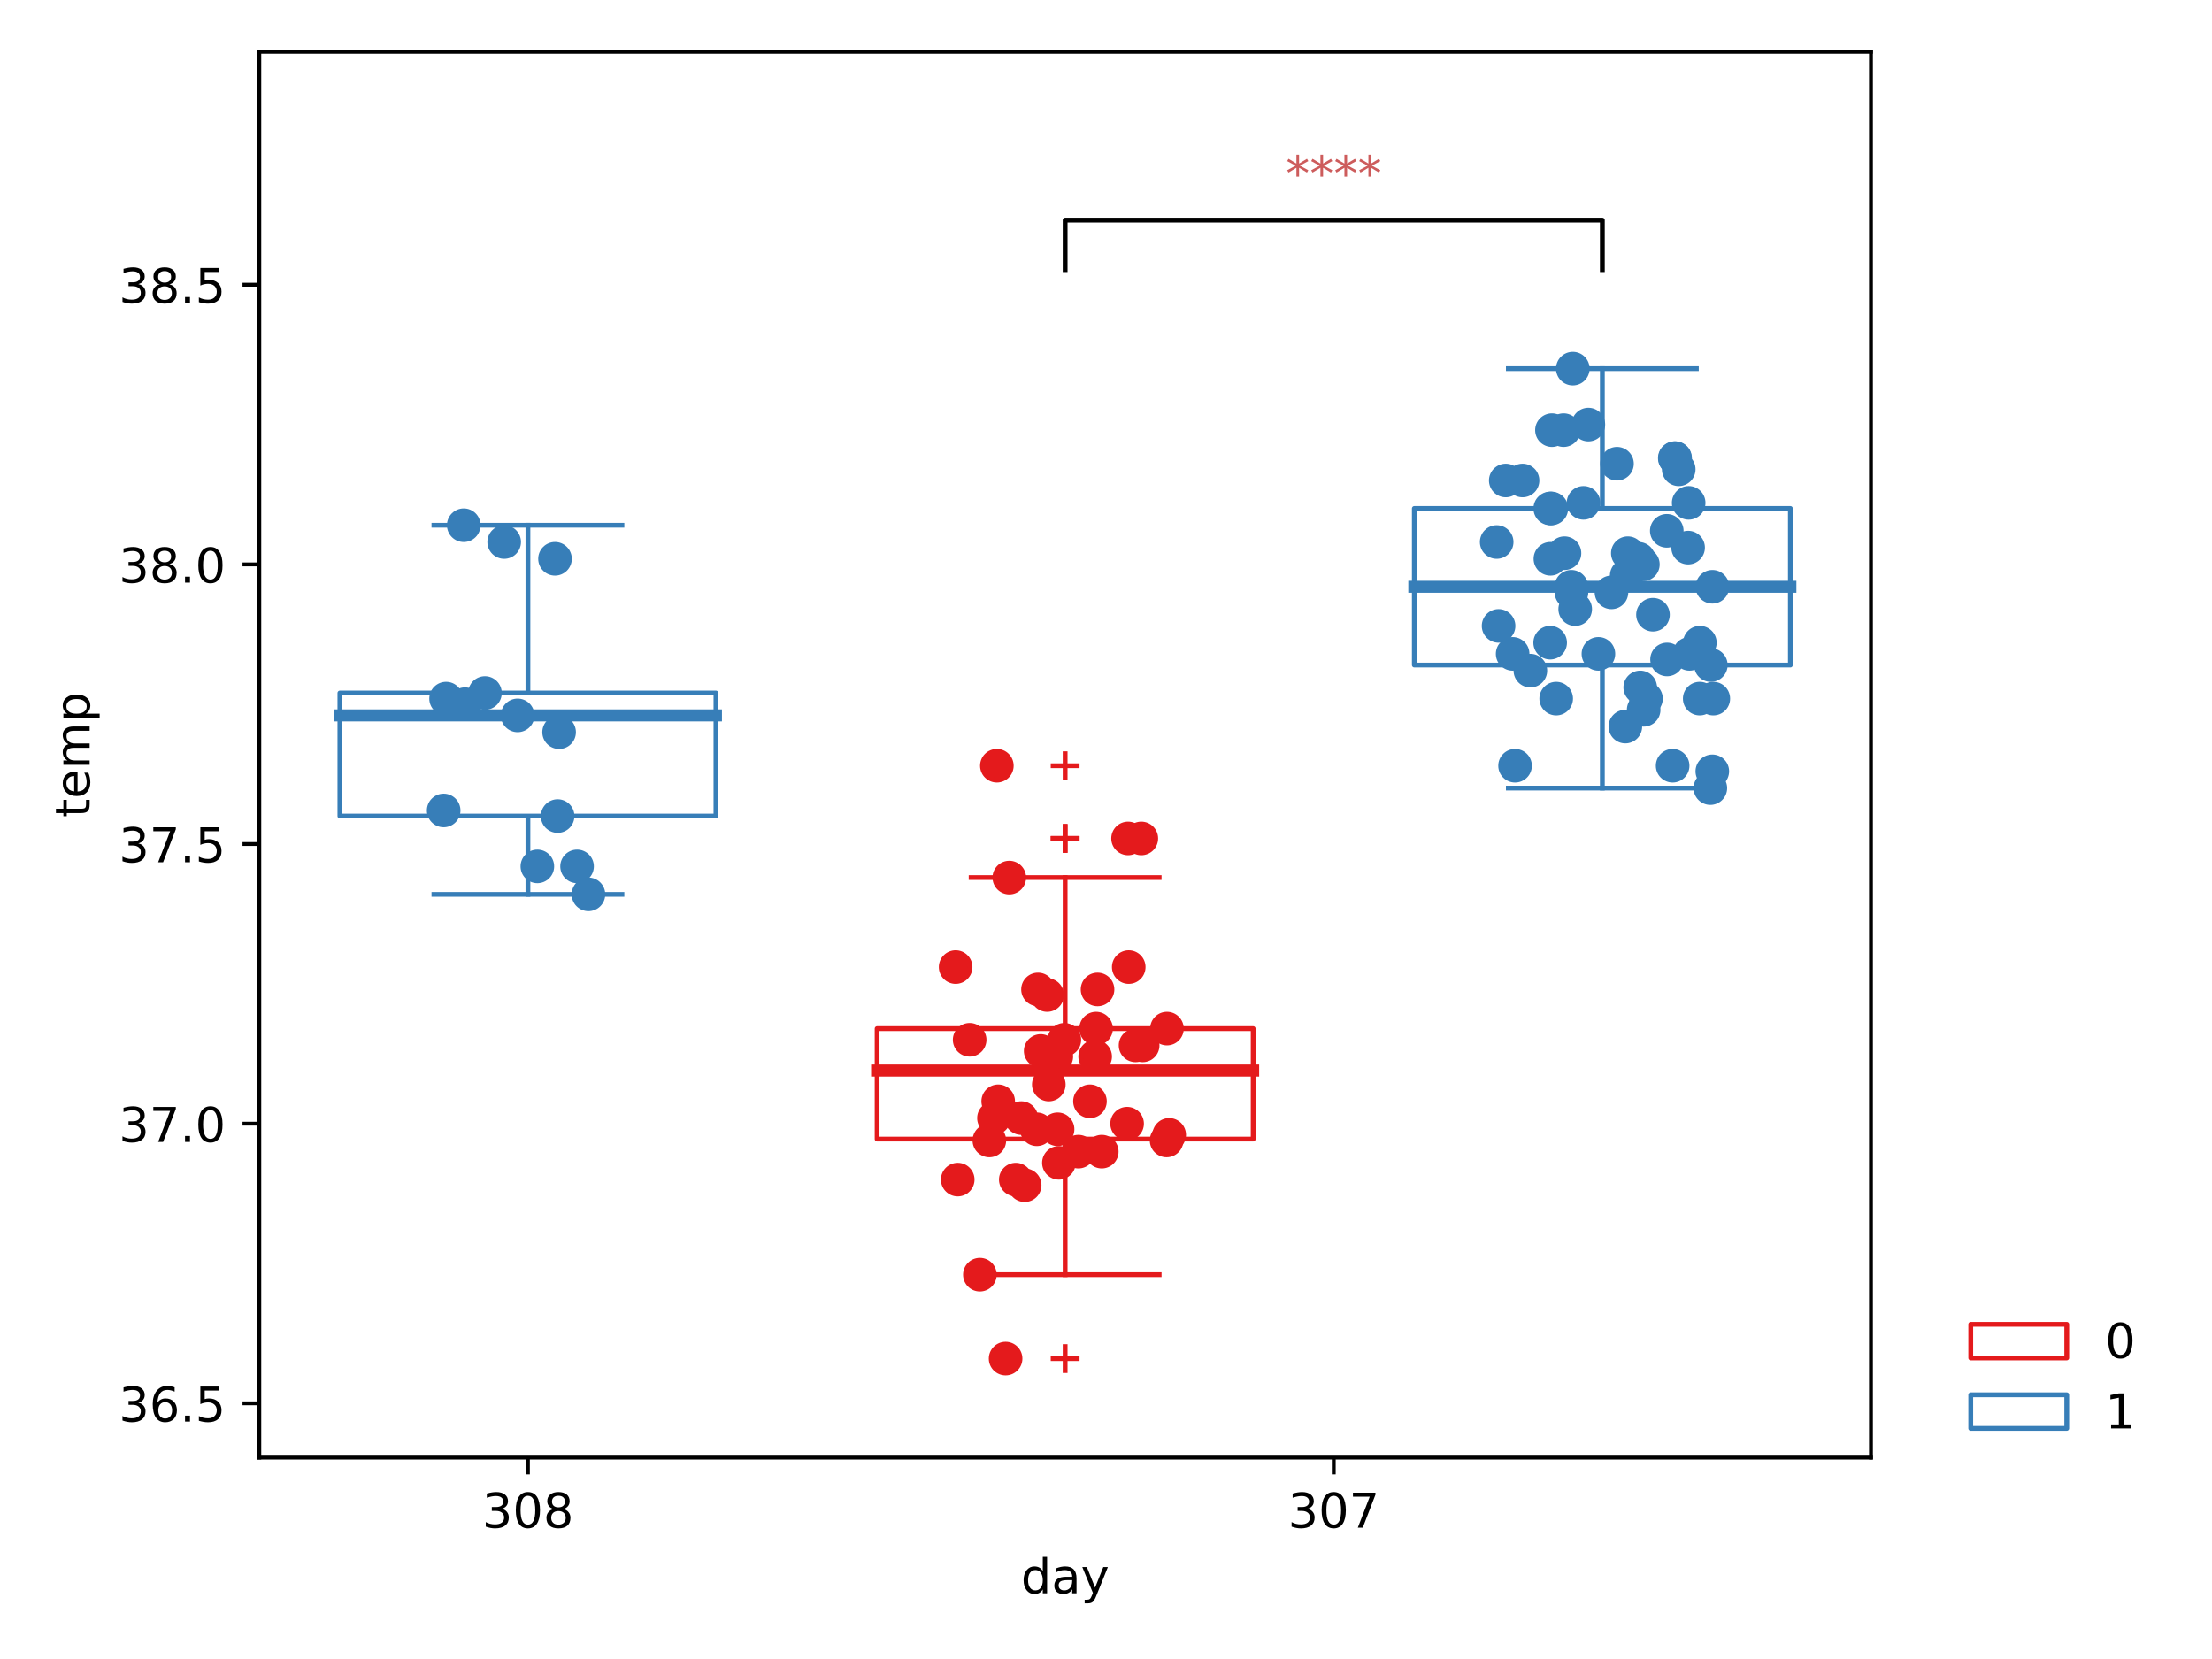 <?xml version="1.0" encoding="utf-8" standalone="no"?>
<!DOCTYPE svg PUBLIC "-//W3C//DTD SVG 1.1//EN"
  "http://www.w3.org/Graphics/SVG/1.1/DTD/svg11.dtd">
<!-- Created with matplotlib (https://matplotlib.org/) -->
<svg height="345.6pt" version="1.1" viewBox="0 0 460.8 345.6" width="460.8pt" xmlns="http://www.w3.org/2000/svg" xmlns:xlink="http://www.w3.org/1999/xlink">
 <defs>
  <style type="text/css">
*{stroke-linecap:butt;stroke-linejoin:round;}
  </style>
 </defs>
 <g id="figure_1">
  <g id="patch_1">
   <path d="M 0 345.6 
L 460.8 345.6 
L 460.8 0 
L 0 0 
z
" style="fill:#ffffff;"/>
  </g>
  <g id="axes_1">
   <g id="patch_2">
    <path d="M 54.02 303.64 
L 389.754 303.64 
L 389.754 10.8 
L 54.02 10.8 
z
" style="fill:#ffffff;"/>
   </g>
   <g id="matplotlib.axis_1">
    <g id="xtick_1">
     <g id="line2d_1">
      <defs>
       <path d="M 0 0 
L 0 3.5 
" id="m5d61eba280" style="stroke:#000000;stroke-width:0.8;"/>
      </defs>
      <g>
       <use style="stroke:#000000;stroke-width:0.8;" x="109.976" xlink:href="#m5d61eba280" y="303.64"/>
      </g>
     </g>
     <g id="text_1">
      <!-- 308 -->
      <defs>
       <path d="M 40.578 39.312 
Q 47.656 37.797 51.625 33 
Q 55.609 28.219 55.609 21.188 
Q 55.609 10.406 48.188 4.484 
Q 40.766 -1.422 27.094 -1.422 
Q 22.516 -1.422 17.656 -0.516 
Q 12.797 0.391 7.625 2.203 
L 7.625 11.719 
Q 11.719 9.328 16.594 8.109 
Q 21.484 6.891 26.812 6.891 
Q 36.078 6.891 40.938 10.547 
Q 45.797 14.203 45.797 21.188 
Q 45.797 27.641 41.281 31.266 
Q 36.766 34.906 28.719 34.906 
L 20.219 34.906 
L 20.219 43.016 
L 29.109 43.016 
Q 36.375 43.016 40.234 45.922 
Q 44.094 48.828 44.094 54.297 
Q 44.094 59.906 40.109 62.906 
Q 36.141 65.922 28.719 65.922 
Q 24.656 65.922 20.016 65.031 
Q 15.375 64.156 9.812 62.312 
L 9.812 71.094 
Q 15.438 72.656 20.344 73.438 
Q 25.25 74.219 29.594 74.219 
Q 40.828 74.219 47.359 69.109 
Q 53.906 64.016 53.906 55.328 
Q 53.906 49.266 50.438 45.094 
Q 46.969 40.922 40.578 39.312 
z
" id="DejaVuSans-51"/>
       <path d="M 31.781 66.406 
Q 24.172 66.406 20.328 58.906 
Q 16.5 51.422 16.5 36.375 
Q 16.5 21.391 20.328 13.891 
Q 24.172 6.391 31.781 6.391 
Q 39.453 6.391 43.281 13.891 
Q 47.125 21.391 47.125 36.375 
Q 47.125 51.422 43.281 58.906 
Q 39.453 66.406 31.781 66.406 
z
M 31.781 74.219 
Q 44.047 74.219 50.516 64.516 
Q 56.984 54.828 56.984 36.375 
Q 56.984 17.969 50.516 8.266 
Q 44.047 -1.422 31.781 -1.422 
Q 19.531 -1.422 13.062 8.266 
Q 6.594 17.969 6.594 36.375 
Q 6.594 54.828 13.062 64.516 
Q 19.531 74.219 31.781 74.219 
z
" id="DejaVuSans-48"/>
       <path d="M 31.781 34.625 
Q 24.75 34.625 20.719 30.859 
Q 16.703 27.094 16.703 20.516 
Q 16.703 13.922 20.719 10.156 
Q 24.75 6.391 31.781 6.391 
Q 38.812 6.391 42.859 10.172 
Q 46.922 13.969 46.922 20.516 
Q 46.922 27.094 42.891 30.859 
Q 38.875 34.625 31.781 34.625 
z
M 21.922 38.812 
Q 15.578 40.375 12.031 44.719 
Q 8.5 49.078 8.5 55.328 
Q 8.5 64.062 14.719 69.141 
Q 20.953 74.219 31.781 74.219 
Q 42.672 74.219 48.875 69.141 
Q 55.078 64.062 55.078 55.328 
Q 55.078 49.078 51.531 44.719 
Q 48 40.375 41.703 38.812 
Q 48.828 37.156 52.797 32.312 
Q 56.781 27.484 56.781 20.516 
Q 56.781 9.906 50.312 4.234 
Q 43.844 -1.422 31.781 -1.422 
Q 19.734 -1.422 13.25 4.234 
Q 6.781 9.906 6.781 20.516 
Q 6.781 27.484 10.781 32.312 
Q 14.797 37.156 21.922 38.812 
z
M 18.312 54.391 
Q 18.312 48.734 21.844 45.562 
Q 25.391 42.391 31.781 42.391 
Q 38.141 42.391 41.719 45.562 
Q 45.312 48.734 45.312 54.391 
Q 45.312 60.062 41.719 63.234 
Q 38.141 66.406 31.781 66.406 
Q 25.391 66.406 21.844 63.234 
Q 18.312 60.062 18.312 54.391 
z
" id="DejaVuSans-56"/>
      </defs>
      <g transform="translate(100.432 318.238)scale(0.1 -0.1)">
       <use xlink:href="#DejaVuSans-51"/>
       <use x="63.623" xlink:href="#DejaVuSans-48"/>
       <use x="127.246" xlink:href="#DejaVuSans-56"/>
      </g>
     </g>
    </g>
    <g id="xtick_2">
     <g id="line2d_2">
      <g>
       <use style="stroke:#000000;stroke-width:0.8;" x="277.843" xlink:href="#m5d61eba280" y="303.64"/>
      </g>
     </g>
     <g id="text_2">
      <!-- 307 -->
      <defs>
       <path d="M 8.203 72.906 
L 55.078 72.906 
L 55.078 68.703 
L 28.609 0 
L 18.312 0 
L 43.219 64.594 
L 8.203 64.594 
z
" id="DejaVuSans-55"/>
      </defs>
      <g transform="translate(268.299 318.238)scale(0.1 -0.1)">
       <use xlink:href="#DejaVuSans-51"/>
       <use x="63.623" xlink:href="#DejaVuSans-48"/>
       <use x="127.246" xlink:href="#DejaVuSans-55"/>
      </g>
     </g>
    </g>
    <g id="text_3">
     <!-- day -->
     <defs>
      <path d="M 45.406 46.391 
L 45.406 75.984 
L 54.391 75.984 
L 54.391 0 
L 45.406 0 
L 45.406 8.203 
Q 42.578 3.328 38.25 0.953 
Q 33.938 -1.422 27.875 -1.422 
Q 17.969 -1.422 11.734 6.484 
Q 5.516 14.406 5.516 27.297 
Q 5.516 40.188 11.734 48.094 
Q 17.969 56 27.875 56 
Q 33.938 56 38.25 53.625 
Q 42.578 51.266 45.406 46.391 
z
M 14.797 27.297 
Q 14.797 17.391 18.875 11.75 
Q 22.953 6.109 30.078 6.109 
Q 37.203 6.109 41.297 11.75 
Q 45.406 17.391 45.406 27.297 
Q 45.406 37.203 41.297 42.844 
Q 37.203 48.484 30.078 48.484 
Q 22.953 48.484 18.875 42.844 
Q 14.797 37.203 14.797 27.297 
z
" id="DejaVuSans-100"/>
      <path d="M 34.281 27.484 
Q 23.391 27.484 19.188 25 
Q 14.984 22.516 14.984 16.5 
Q 14.984 11.719 18.141 8.906 
Q 21.297 6.109 26.703 6.109 
Q 34.188 6.109 38.703 11.406 
Q 43.219 16.703 43.219 25.484 
L 43.219 27.484 
z
M 52.203 31.203 
L 52.203 0 
L 43.219 0 
L 43.219 8.297 
Q 40.141 3.328 35.547 0.953 
Q 30.953 -1.422 24.312 -1.422 
Q 15.922 -1.422 10.953 3.297 
Q 6 8.016 6 15.922 
Q 6 25.141 12.172 29.828 
Q 18.359 34.516 30.609 34.516 
L 43.219 34.516 
L 43.219 35.406 
Q 43.219 41.609 39.141 45 
Q 35.062 48.391 27.688 48.391 
Q 23 48.391 18.547 47.266 
Q 14.109 46.141 10.016 43.891 
L 10.016 52.203 
Q 14.938 54.109 19.578 55.047 
Q 24.219 56 28.609 56 
Q 40.484 56 46.344 49.844 
Q 52.203 43.703 52.203 31.203 
z
" id="DejaVuSans-97"/>
      <path d="M 32.172 -5.078 
Q 28.375 -14.844 24.75 -17.812 
Q 21.141 -20.797 15.094 -20.797 
L 7.906 -20.797 
L 7.906 -13.281 
L 13.188 -13.281 
Q 16.891 -13.281 18.938 -11.516 
Q 21 -9.766 23.484 -3.219 
L 25.094 0.875 
L 2.984 54.688 
L 12.5 54.688 
L 29.594 11.922 
L 46.688 54.688 
L 56.203 54.688 
z
" id="DejaVuSans-121"/>
     </defs>
     <g transform="translate(212.689 331.917)scale(0.1 -0.1)">
      <use xlink:href="#DejaVuSans-100"/>
      <use x="63.477" xlink:href="#DejaVuSans-97"/>
      <use x="124.756" xlink:href="#DejaVuSans-121"/>
     </g>
    </g>
   </g>
   <g id="matplotlib.axis_2">
    <g id="ytick_1">
     <g id="line2d_3">
      <defs>
       <path d="M 0 0 
L -3.5 0 
" id="m12f926c64e" style="stroke:#000000;stroke-width:0.8;"/>
      </defs>
      <g>
       <use style="stroke:#000000;stroke-width:0.8;" x="54.02" xlink:href="#m12f926c64e" y="292.338"/>
      </g>
     </g>
     <g id="text_4">
      <!-- 36.5 -->
      <defs>
       <path d="M 33.016 40.375 
Q 26.375 40.375 22.484 35.828 
Q 18.609 31.297 18.609 23.391 
Q 18.609 15.531 22.484 10.953 
Q 26.375 6.391 33.016 6.391 
Q 39.656 6.391 43.531 10.953 
Q 47.406 15.531 47.406 23.391 
Q 47.406 31.297 43.531 35.828 
Q 39.656 40.375 33.016 40.375 
z
M 52.594 71.297 
L 52.594 62.312 
Q 48.875 64.062 45.094 64.984 
Q 41.312 65.922 37.594 65.922 
Q 27.828 65.922 22.672 59.328 
Q 17.531 52.734 16.797 39.406 
Q 19.672 43.656 24.016 45.922 
Q 28.375 48.188 33.594 48.188 
Q 44.578 48.188 50.953 41.516 
Q 57.328 34.859 57.328 23.391 
Q 57.328 12.156 50.688 5.359 
Q 44.047 -1.422 33.016 -1.422 
Q 20.359 -1.422 13.672 8.266 
Q 6.984 17.969 6.984 36.375 
Q 6.984 53.656 15.188 63.938 
Q 23.391 74.219 37.203 74.219 
Q 40.922 74.219 44.703 73.484 
Q 48.484 72.75 52.594 71.297 
z
" id="DejaVuSans-54"/>
       <path d="M 10.688 12.406 
L 21 12.406 
L 21 0 
L 10.688 0 
z
" id="DejaVuSans-46"/>
       <path d="M 10.797 72.906 
L 49.516 72.906 
L 49.516 64.594 
L 19.828 64.594 
L 19.828 46.734 
Q 21.969 47.469 24.109 47.828 
Q 26.266 48.188 28.422 48.188 
Q 40.625 48.188 47.75 41.5 
Q 54.891 34.812 54.891 23.391 
Q 54.891 11.625 47.562 5.094 
Q 40.234 -1.422 26.906 -1.422 
Q 22.312 -1.422 17.547 -0.641 
Q 12.797 0.141 7.719 1.703 
L 7.719 11.625 
Q 12.109 9.234 16.797 8.062 
Q 21.484 6.891 26.703 6.891 
Q 35.156 6.891 40.078 11.328 
Q 45.016 15.766 45.016 23.391 
Q 45.016 31 40.078 35.438 
Q 35.156 39.891 26.703 39.891 
Q 22.75 39.891 18.812 39.016 
Q 14.891 38.141 10.797 36.281 
z
" id="DejaVuSans-53"/>
      </defs>
      <g transform="translate(24.754 296.138)scale(0.1 -0.1)">
       <use xlink:href="#DejaVuSans-51"/>
       <use x="63.623" xlink:href="#DejaVuSans-54"/>
       <use x="127.246" xlink:href="#DejaVuSans-46"/>
       <use x="159.033" xlink:href="#DejaVuSans-53"/>
      </g>
     </g>
    </g>
    <g id="ytick_2">
     <g id="line2d_4">
      <g>
       <use style="stroke:#000000;stroke-width:0.8;" x="54.02" xlink:href="#m12f926c64e" y="234.083"/>
      </g>
     </g>
     <g id="text_5">
      <!-- 37.0 -->
      <g transform="translate(24.754 237.882)scale(0.1 -0.1)">
       <use xlink:href="#DejaVuSans-51"/>
       <use x="63.623" xlink:href="#DejaVuSans-55"/>
       <use x="127.246" xlink:href="#DejaVuSans-46"/>
       <use x="159.033" xlink:href="#DejaVuSans-48"/>
      </g>
     </g>
    </g>
    <g id="ytick_3">
     <g id="line2d_5">
      <g>
       <use style="stroke:#000000;stroke-width:0.8;" x="54.02" xlink:href="#m12f926c64e" y="175.827"/>
      </g>
     </g>
     <g id="text_6">
      <!-- 37.5 -->
      <g transform="translate(24.754 179.626)scale(0.1 -0.1)">
       <use xlink:href="#DejaVuSans-51"/>
       <use x="63.623" xlink:href="#DejaVuSans-55"/>
       <use x="127.246" xlink:href="#DejaVuSans-46"/>
       <use x="159.033" xlink:href="#DejaVuSans-53"/>
      </g>
     </g>
    </g>
    <g id="ytick_4">
     <g id="line2d_6">
      <g>
       <use style="stroke:#000000;stroke-width:0.8;" x="54.02" xlink:href="#m12f926c64e" y="117.571"/>
      </g>
     </g>
     <g id="text_7">
      <!-- 38.0 -->
      <g transform="translate(24.754 121.37)scale(0.1 -0.1)">
       <use xlink:href="#DejaVuSans-51"/>
       <use x="63.623" xlink:href="#DejaVuSans-56"/>
       <use x="127.246" xlink:href="#DejaVuSans-46"/>
       <use x="159.033" xlink:href="#DejaVuSans-48"/>
      </g>
     </g>
    </g>
    <g id="ytick_5">
     <g id="line2d_7">
      <g>
       <use style="stroke:#000000;stroke-width:0.8;" x="54.02" xlink:href="#m12f926c64e" y="59.315"/>
      </g>
     </g>
     <g id="text_8">
      <!-- 38.5 -->
      <g transform="translate(24.754 63.115)scale(0.1 -0.1)">
       <use xlink:href="#DejaVuSans-51"/>
       <use x="63.623" xlink:href="#DejaVuSans-56"/>
       <use x="127.246" xlink:href="#DejaVuSans-46"/>
       <use x="159.033" xlink:href="#DejaVuSans-53"/>
      </g>
     </g>
    </g>
    <g id="text_9">
     <!-- temp -->
     <defs>
      <path d="M 18.312 70.219 
L 18.312 54.688 
L 36.812 54.688 
L 36.812 47.703 
L 18.312 47.703 
L 18.312 18.016 
Q 18.312 11.328 20.141 9.422 
Q 21.969 7.516 27.594 7.516 
L 36.812 7.516 
L 36.812 0 
L 27.594 0 
Q 17.188 0 13.234 3.875 
Q 9.281 7.766 9.281 18.016 
L 9.281 47.703 
L 2.688 47.703 
L 2.688 54.688 
L 9.281 54.688 
L 9.281 70.219 
z
" id="DejaVuSans-116"/>
      <path d="M 56.203 29.594 
L 56.203 25.203 
L 14.891 25.203 
Q 15.484 15.922 20.484 11.062 
Q 25.484 6.203 34.422 6.203 
Q 39.594 6.203 44.453 7.469 
Q 49.312 8.734 54.109 11.281 
L 54.109 2.781 
Q 49.266 0.734 44.188 -0.344 
Q 39.109 -1.422 33.891 -1.422 
Q 20.797 -1.422 13.156 6.188 
Q 5.516 13.812 5.516 26.812 
Q 5.516 40.234 12.766 48.109 
Q 20.016 56 32.328 56 
Q 43.359 56 49.781 48.891 
Q 56.203 41.797 56.203 29.594 
z
M 47.219 32.234 
Q 47.125 39.594 43.094 43.984 
Q 39.062 48.391 32.422 48.391 
Q 24.906 48.391 20.391 44.141 
Q 15.875 39.891 15.188 32.172 
z
" id="DejaVuSans-101"/>
      <path d="M 52 44.188 
Q 55.375 50.25 60.062 53.125 
Q 64.75 56 71.094 56 
Q 79.641 56 84.281 50.016 
Q 88.922 44.047 88.922 33.016 
L 88.922 0 
L 79.891 0 
L 79.891 32.719 
Q 79.891 40.578 77.094 44.375 
Q 74.312 48.188 68.609 48.188 
Q 61.625 48.188 57.562 43.547 
Q 53.516 38.922 53.516 30.906 
L 53.516 0 
L 44.484 0 
L 44.484 32.719 
Q 44.484 40.625 41.703 44.406 
Q 38.922 48.188 33.109 48.188 
Q 26.219 48.188 22.156 43.531 
Q 18.109 38.875 18.109 30.906 
L 18.109 0 
L 9.078 0 
L 9.078 54.688 
L 18.109 54.688 
L 18.109 46.188 
Q 21.188 51.219 25.484 53.609 
Q 29.781 56 35.688 56 
Q 41.656 56 45.828 52.969 
Q 50 49.953 52 44.188 
z
" id="DejaVuSans-109"/>
      <path d="M 18.109 8.203 
L 18.109 -20.797 
L 9.078 -20.797 
L 9.078 54.688 
L 18.109 54.688 
L 18.109 46.391 
Q 20.953 51.266 25.266 53.625 
Q 29.594 56 35.594 56 
Q 45.562 56 51.781 48.094 
Q 58.016 40.188 58.016 27.297 
Q 58.016 14.406 51.781 6.484 
Q 45.562 -1.422 35.594 -1.422 
Q 29.594 -1.422 25.266 0.953 
Q 20.953 3.328 18.109 8.203 
z
M 48.688 27.297 
Q 48.688 37.203 44.609 42.844 
Q 40.531 48.484 33.406 48.484 
Q 26.266 48.484 22.188 42.844 
Q 18.109 37.203 18.109 27.297 
Q 18.109 17.391 22.188 11.75 
Q 26.266 6.109 33.406 6.109 
Q 40.531 6.109 44.609 11.75 
Q 48.688 17.391 48.688 27.297 
z
" id="DejaVuSans-112"/>
     </defs>
     <g transform="translate(18.675 170.301)rotate(-90)scale(0.1 -0.1)">
      <use xlink:href="#DejaVuSans-116"/>
      <use x="39.209" xlink:href="#DejaVuSans-101"/>
      <use x="100.732" xlink:href="#DejaVuSans-109"/>
      <use x="198.145" xlink:href="#DejaVuSans-112"/>
     </g>
    </g>
   </g>
   <g id="line2d_8">
    <path clip-path="url(#p5a459ea874)" d="M 109.976 170.001 
L 109.976 186.313 
" style="fill:none;stroke:#377eb8;stroke-linecap:square;"/>
   </g>
   <g id="line2d_9">
    <path clip-path="url(#p5a459ea874)" d="M 109.976 144.369 
L 109.976 109.415 
" style="fill:none;stroke:#377eb8;stroke-linecap:square;"/>
   </g>
   <g id="line2d_10">
    <path clip-path="url(#p5a459ea874)" d="M 90.391 186.313 
L 129.56 186.313 
" style="fill:none;stroke:#377eb8;stroke-linecap:square;"/>
   </g>
   <g id="line2d_11">
    <path clip-path="url(#p5a459ea874)" d="M 90.391 109.415 
L 129.56 109.415 
" style="fill:none;stroke:#377eb8;stroke-linecap:square;"/>
   </g>
   <g id="line2d_12"/>
   <g id="line2d_13">
    <path clip-path="url(#p5a459ea874)" d="M 221.887 237.287 
L 221.887 265.541 
" style="fill:none;stroke:#e41a1c;stroke-linecap:square;"/>
   </g>
   <g id="line2d_14">
    <path clip-path="url(#p5a459ea874)" d="M 221.887 214.276 
L 221.887 182.818 
" style="fill:none;stroke:#e41a1c;stroke-linecap:square;"/>
   </g>
   <g id="line2d_15">
    <path clip-path="url(#p5a459ea874)" d="M 202.303 265.541 
L 241.471 265.541 
" style="fill:none;stroke:#e41a1c;stroke-linecap:square;"/>
   </g>
   <g id="line2d_16">
    <path clip-path="url(#p5a459ea874)" d="M 202.303 182.818 
L 241.471 182.818 
" style="fill:none;stroke:#e41a1c;stroke-linecap:square;"/>
   </g>
   <g id="line2d_17">
    <defs>
     <path d="M -3 0 
L 3 0 
M 0 3 
L 0 -3 
" id="m5d36383cc6" style="stroke:#e41a1c;"/>
    </defs>
    <g clip-path="url(#p5a459ea874)">
     <use style="fill-opacity:0;stroke:#e41a1c;" x="221.887" xlink:href="#m5d36383cc6" y="283.017"/>
     <use style="fill-opacity:0;stroke:#e41a1c;" x="221.887" xlink:href="#m5d36383cc6" y="174.662"/>
     <use style="fill-opacity:0;stroke:#e41a1c;" x="221.887" xlink:href="#m5d36383cc6" y="159.515"/>
     <use style="fill-opacity:0;stroke:#e41a1c;" x="221.887" xlink:href="#m5d36383cc6" y="174.662"/>
    </g>
   </g>
   <g id="line2d_18">
    <path clip-path="url(#p5a459ea874)" d="M 333.798 138.543 
L 333.798 164.176 
" style="fill:none;stroke:#377eb8;stroke-linecap:square;"/>
   </g>
   <g id="line2d_19">
    <path clip-path="url(#p5a459ea874)" d="M 333.798 105.92 
L 333.798 76.792 
" style="fill:none;stroke:#377eb8;stroke-linecap:square;"/>
   </g>
   <g id="line2d_20">
    <path clip-path="url(#p5a459ea874)" d="M 314.214 164.176 
L 353.383 164.176 
" style="fill:none;stroke:#377eb8;stroke-linecap:square;"/>
   </g>
   <g id="line2d_21">
    <path clip-path="url(#p5a459ea874)" d="M 314.214 76.792 
L 353.383 76.792 
" style="fill:none;stroke:#377eb8;stroke-linecap:square;"/>
   </g>
   <g id="line2d_22"/>
   <g id="line2d_23">
    <path clip-path="url(#p5a459ea874)" d="M 221.887 56.17 
L 221.887 45.858 
L 333.798 45.858 
L 333.798 56.17 
" style="fill:none;stroke:#000000;stroke-linecap:square;"/>
   </g>
   <g id="patch_3">
    <path clip-path="url(#p5a459ea874)" d="M 70.807 170.001 
L 149.145 170.001 
L 149.145 144.369 
L 70.807 144.369 
L 70.807 170.001 
z
" style="fill:#ffffff;stroke:#377eb8;stroke-linejoin:miter;"/>
   </g>
   <g id="patch_4">
    <path clip-path="url(#p5a459ea874)" d="M 182.718 237.287 
L 261.056 237.287 
L 261.056 214.276 
L 182.718 214.276 
L 182.718 237.287 
z
" style="fill:#ffffff;stroke:#e41a1c;stroke-linejoin:miter;"/>
   </g>
   <g id="patch_5">
    <path clip-path="url(#p5a459ea874)" d="M 294.629 138.543 
L 372.967 138.543 
L 372.967 105.92 
L 294.629 105.92 
L 294.629 138.543 
z
" style="fill:#ffffff;stroke:#377eb8;stroke-linejoin:miter;"/>
   </g>
   <g id="line2d_24">
    <path clip-path="url(#p5a459ea874)" d="M 70.807 149.029 
L 149.145 149.029 
" style="fill:none;stroke:#377eb8;stroke-linecap:square;stroke-width:2.5;"/>
   </g>
   <g id="line2d_25">
    <path clip-path="url(#p5a459ea874)" d="M 182.718 223.014 
L 261.056 223.014 
" style="fill:none;stroke:#e41a1c;stroke-linecap:square;stroke-width:2.5;"/>
   </g>
   <g id="line2d_26">
    <path clip-path="url(#p5a459ea874)" d="M 294.629 122.232 
L 372.967 122.232 
" style="fill:none;stroke:#377eb8;stroke-linecap:square;stroke-width:2.5;"/>
   </g>
   <g id="patch_6">
    <path d="M 54.02 303.64 
L 54.02 10.8 
" style="fill:none;stroke:#000000;stroke-linecap:square;stroke-linejoin:miter;stroke-width:0.8;"/>
   </g>
   <g id="patch_7">
    <path d="M 389.754 303.64 
L 389.754 10.8 
" style="fill:none;stroke:#000000;stroke-linecap:square;stroke-linejoin:miter;stroke-width:0.8;"/>
   </g>
   <g id="patch_8">
    <path d="M 54.02 303.64 
L 389.754 303.64 
" style="fill:none;stroke:#000000;stroke-linecap:square;stroke-linejoin:miter;stroke-width:0.8;"/>
   </g>
   <g id="patch_9">
    <path d="M 54.02 10.8 
L 389.754 10.8 
" style="fill:none;stroke:#000000;stroke-linecap:square;stroke-linejoin:miter;stroke-width:0.8;"/>
   </g>
   <g id="PathCollection_1">
    <defs>
     <path d="M 0 3 
C 0.796 3 1.559 2.684 2.121 2.121 
C 2.684 1.559 3 0.796 3 0 
C 3 -0.796 2.684 -1.559 2.121 -2.121 
C 1.559 -2.684 0.796 -3 0 -3 
C -0.796 -3 -1.559 -2.684 -2.121 -2.121 
C -2.684 -1.559 -3 -0.796 -3 0 
C -3 0.796 -2.684 1.559 -2.121 2.121 
C -1.559 2.684 -0.796 3 0 3 
z
" id="m47ee86dd1e" style="stroke:#377eb8;"/>
    </defs>
    <g clip-path="url(#p5a459ea874)">
     <use style="fill:#377eb8;stroke:#377eb8;" x="116.473" xlink:href="#m47ee86dd1e" y="152.525"/>
     <use style="fill:#377eb8;stroke:#377eb8;" x="120.214" xlink:href="#m47ee86dd1e" y="180.487"/>
     <use style="fill:#377eb8;stroke:#377eb8;" x="122.585" xlink:href="#m47ee86dd1e" y="186.313"/>
     <use style="fill:#377eb8;stroke:#377eb8;" x="111.941" xlink:href="#m47ee86dd1e" y="180.487"/>
     <use style="fill:#377eb8;stroke:#377eb8;" x="92.422" xlink:href="#m47ee86dd1e" y="168.836"/>
     <use style="fill:#377eb8;stroke:#377eb8;" x="116.164" xlink:href="#m47ee86dd1e" y="170.001"/>
     <use style="fill:#377eb8;stroke:#377eb8;" x="96.861" xlink:href="#m47ee86dd1e" y="146.699"/>
     <use style="fill:#377eb8;stroke:#377eb8;" x="92.928" xlink:href="#m47ee86dd1e" y="145.534"/>
     <use style="fill:#377eb8;stroke:#377eb8;" x="107.834" xlink:href="#m47ee86dd1e" y="149.029"/>
     <use style="fill:#377eb8;stroke:#377eb8;" x="101.027" xlink:href="#m47ee86dd1e" y="144.369"/>
     <use style="fill:#377eb8;stroke:#377eb8;" x="115.62" xlink:href="#m47ee86dd1e" y="116.406"/>
     <use style="fill:#377eb8;stroke:#377eb8;" x="105.031" xlink:href="#m47ee86dd1e" y="112.911"/>
     <use style="fill:#377eb8;stroke:#377eb8;" x="96.608" xlink:href="#m47ee86dd1e" y="109.415"/>
    </g>
   </g>
   <g id="PathCollection_2">
    <defs>
     <path d="M 0 3 
C 0.796 3 1.559 2.684 2.121 2.121 
C 2.684 1.559 3 0.796 3 0 
C 3 -0.796 2.684 -1.559 2.121 -2.121 
C 1.559 -2.684 0.796 -3 0 -3 
C -0.796 -3 -1.559 -2.684 -2.121 -2.121 
C -2.684 -1.559 -3 -0.796 -3 0 
C -3 0.796 -2.684 1.559 -2.121 2.121 
C -1.559 2.684 -0.796 3 0 3 
z
" id="m013c305412" style="stroke:#e41a1c;"/>
    </defs>
    <g clip-path="url(#p5a459ea874)">
     <use style="fill:#e41a1c;stroke:#e41a1c;" x="209.485" xlink:href="#m013c305412" y="283.017"/>
     <use style="fill:#e41a1c;stroke:#e41a1c;" x="204.126" xlink:href="#m013c305412" y="265.541"/>
     <use style="fill:#e41a1c;stroke:#e41a1c;" x="220.588" xlink:href="#m013c305412" y="242.238"/>
     <use style="fill:#e41a1c;stroke:#e41a1c;" x="201.998" xlink:href="#m013c305412" y="216.606"/>
     <use style="fill:#e41a1c;stroke:#e41a1c;" x="218.144" xlink:href="#m013c305412" y="207.285"/>
     <use style="fill:#e41a1c;stroke:#e41a1c;" x="216.235" xlink:href="#m013c305412" y="206.12"/>
     <use style="fill:#e41a1c;stroke:#e41a1c;" x="228.638" xlink:href="#m013c305412" y="206.12"/>
     <use style="fill:#e41a1c;stroke:#e41a1c;" x="199.511" xlink:href="#m013c305412" y="245.734"/>
     <use style="fill:#e41a1c;stroke:#e41a1c;" x="229.518" xlink:href="#m013c305412" y="239.908"/>
     <use style="fill:#e41a1c;stroke:#e41a1c;" x="213.458" xlink:href="#m013c305412" y="246.899"/>
     <use style="fill:#e41a1c;stroke:#e41a1c;" x="224.65" xlink:href="#m013c305412" y="239.908"/>
     <use style="fill:#e41a1c;stroke:#e41a1c;" x="234.795" xlink:href="#m013c305412" y="234.083"/>
     <use style="fill:#e41a1c;stroke:#e41a1c;" x="211.606" xlink:href="#m013c305412" y="245.734"/>
     <use style="fill:#e41a1c;stroke:#e41a1c;" x="215.986" xlink:href="#m013c305412" y="235.248"/>
     <use style="fill:#e41a1c;stroke:#e41a1c;" x="220.312" xlink:href="#m013c305412" y="235.248"/>
     <use style="fill:#e41a1c;stroke:#e41a1c;" x="207.06" xlink:href="#m013c305412" y="232.918"/>
     <use style="fill:#e41a1c;stroke:#e41a1c;" x="207.943" xlink:href="#m013c305412" y="229.422"/>
     <use style="fill:#e41a1c;stroke:#e41a1c;" x="227.06" xlink:href="#m013c305412" y="229.422"/>
     <use style="fill:#e41a1c;stroke:#e41a1c;" x="238.037" xlink:href="#m013c305412" y="217.771"/>
     <use style="fill:#e41a1c;stroke:#e41a1c;" x="218.484" xlink:href="#m013c305412" y="225.927"/>
     <use style="fill:#e41a1c;stroke:#e41a1c;" x="243.566" xlink:href="#m013c305412" y="236.413"/>
     <use style="fill:#e41a1c;stroke:#e41a1c;" x="212.756" xlink:href="#m013c305412" y="232.918"/>
     <use style="fill:#e41a1c;stroke:#e41a1c;" x="206.098" xlink:href="#m013c305412" y="237.578"/>
     <use style="fill:#e41a1c;stroke:#e41a1c;" x="243.02" xlink:href="#m013c305412" y="237.578"/>
     <use style="fill:#e41a1c;stroke:#e41a1c;" x="219.593" xlink:href="#m013c305412" y="220.101"/>
     <use style="fill:#e41a1c;stroke:#e41a1c;" x="216.793" xlink:href="#m013c305412" y="218.936"/>
     <use style="fill:#e41a1c;stroke:#e41a1c;" x="236.554" xlink:href="#m013c305412" y="217.771"/>
     <use style="fill:#e41a1c;stroke:#e41a1c;" x="221.725" xlink:href="#m013c305412" y="216.606"/>
     <use style="fill:#e41a1c;stroke:#e41a1c;" x="228.331" xlink:href="#m013c305412" y="214.276"/>
     <use style="fill:#e41a1c;stroke:#e41a1c;" x="228.141" xlink:href="#m013c305412" y="220.101"/>
     <use style="fill:#e41a1c;stroke:#e41a1c;" x="220.05" xlink:href="#m013c305412" y="220.101"/>
     <use style="fill:#e41a1c;stroke:#e41a1c;" x="243.096" xlink:href="#m013c305412" y="214.276"/>
     <use style="fill:#e41a1c;stroke:#e41a1c;" x="199.077" xlink:href="#m013c305412" y="201.459"/>
     <use style="fill:#e41a1c;stroke:#e41a1c;" x="235.135" xlink:href="#m013c305412" y="201.459"/>
     <use style="fill:#e41a1c;stroke:#e41a1c;" x="210.256" xlink:href="#m013c305412" y="182.818"/>
     <use style="fill:#e41a1c;stroke:#e41a1c;" x="234.994" xlink:href="#m013c305412" y="174.662"/>
     <use style="fill:#e41a1c;stroke:#e41a1c;" x="207.664" xlink:href="#m013c305412" y="159.515"/>
     <use style="fill:#e41a1c;stroke:#e41a1c;" x="237.754" xlink:href="#m013c305412" y="174.662"/>
    </g>
   </g>
   <g id="PathCollection_3">
    <g clip-path="url(#p5a459ea874)">
     <use style="fill:#377eb8;stroke:#377eb8;" x="338.87" xlink:href="#m47ee86dd1e" y="119.901"/>
     <use style="fill:#377eb8;stroke:#377eb8;" x="339.105" xlink:href="#m47ee86dd1e" y="115.241"/>
     <use style="fill:#377eb8;stroke:#377eb8;" x="342.24" xlink:href="#m47ee86dd1e" y="117.571"/>
     <use style="fill:#377eb8;stroke:#377eb8;" x="325.721" xlink:href="#m47ee86dd1e" y="89.608"/>
     <use style="fill:#377eb8;stroke:#377eb8;" x="323.172" xlink:href="#m47ee86dd1e" y="105.92"/>
     <use style="fill:#377eb8;stroke:#377eb8;" x="323.297" xlink:href="#m47ee86dd1e" y="89.608"/>
     <use style="fill:#377eb8;stroke:#377eb8;" x="329.871" xlink:href="#m47ee86dd1e" y="104.755"/>
     <use style="fill:#377eb8;stroke:#377eb8;" x="325.908" xlink:href="#m47ee86dd1e" y="115.241"/>
     <use style="fill:#377eb8;stroke:#377eb8;" x="351.779" xlink:href="#m47ee86dd1e" y="104.755"/>
     <use style="fill:#377eb8;stroke:#377eb8;" x="322.974" xlink:href="#m47ee86dd1e" y="116.406"/>
     <use style="fill:#377eb8;stroke:#377eb8;" x="344.344" xlink:href="#m47ee86dd1e" y="128.057"/>
     <use style="fill:#377eb8;stroke:#377eb8;" x="327.334" xlink:href="#m47ee86dd1e" y="122.232"/>
     <use style="fill:#377eb8;stroke:#377eb8;" x="351.663" xlink:href="#m47ee86dd1e" y="114.076"/>
     <use style="fill:#377eb8;stroke:#377eb8;" x="349.705" xlink:href="#m47ee86dd1e" y="97.764"/>
     <use style="fill:#377eb8;stroke:#377eb8;" x="348.891" xlink:href="#m47ee86dd1e" y="95.434"/>
     <use style="fill:#377eb8;stroke:#377eb8;" x="336.847" xlink:href="#m47ee86dd1e" y="96.599"/>
     <use style="fill:#377eb8;stroke:#377eb8;" x="317.177" xlink:href="#m47ee86dd1e" y="100.094"/>
     <use style="fill:#377eb8;stroke:#377eb8;" x="311.786" xlink:href="#m47ee86dd1e" y="112.911"/>
     <use style="fill:#377eb8;stroke:#377eb8;" x="356.724" xlink:href="#m47ee86dd1e" y="122.232"/>
     <use style="fill:#377eb8;stroke:#377eb8;" x="351.95" xlink:href="#m47ee86dd1e" y="136.213"/>
     <use style="fill:#377eb8;stroke:#377eb8;" x="347.276" xlink:href="#m47ee86dd1e" y="137.378"/>
     <use style="fill:#377eb8;stroke:#377eb8;" x="315.111" xlink:href="#m47ee86dd1e" y="136.213"/>
     <use style="fill:#377eb8;stroke:#377eb8;" x="342.406" xlink:href="#m47ee86dd1e" y="147.864"/>
     <use style="fill:#377eb8;stroke:#377eb8;" x="354.082" xlink:href="#m47ee86dd1e" y="145.534"/>
     <use style="fill:#377eb8;stroke:#377eb8;" x="342.889" xlink:href="#m47ee86dd1e" y="145.534"/>
     <use style="fill:#377eb8;stroke:#377eb8;" x="315.616" xlink:href="#m47ee86dd1e" y="159.515"/>
     <use style="fill:#377eb8;stroke:#377eb8;" x="356.703" xlink:href="#m47ee86dd1e" y="160.68"/>
     <use style="fill:#377eb8;stroke:#377eb8;" x="347.219" xlink:href="#m47ee86dd1e" y="110.58"/>
     <use style="fill:#377eb8;stroke:#377eb8;" x="348.956" xlink:href="#m47ee86dd1e" y="95.434"/>
     <use style="fill:#377eb8;stroke:#377eb8;" x="327.642" xlink:href="#m47ee86dd1e" y="76.792"/>
     <use style="fill:#377eb8;stroke:#377eb8;" x="330.883" xlink:href="#m47ee86dd1e" y="88.443"/>
     <use style="fill:#377eb8;stroke:#377eb8;" x="354.112" xlink:href="#m47ee86dd1e" y="133.883"/>
     <use style="fill:#377eb8;stroke:#377eb8;" x="327.365" xlink:href="#m47ee86dd1e" y="123.397"/>
     <use style="fill:#377eb8;stroke:#377eb8;" x="335.695" xlink:href="#m47ee86dd1e" y="123.397"/>
     <use style="fill:#377eb8;stroke:#377eb8;" x="324.182" xlink:href="#m47ee86dd1e" y="145.534"/>
     <use style="fill:#377eb8;stroke:#377eb8;" x="356.293" xlink:href="#m47ee86dd1e" y="164.176"/>
     <use style="fill:#377eb8;stroke:#377eb8;" x="312.181" xlink:href="#m47ee86dd1e" y="130.387"/>
     <use style="fill:#377eb8;stroke:#377eb8;" x="322.925" xlink:href="#m47ee86dd1e" y="133.883"/>
     <use style="fill:#377eb8;stroke:#377eb8;" x="338.589" xlink:href="#m47ee86dd1e" y="151.359"/>
     <use style="fill:#377eb8;stroke:#377eb8;" x="341.688" xlink:href="#m47ee86dd1e" y="143.204"/>
     <use style="fill:#377eb8;stroke:#377eb8;" x="356.395" xlink:href="#m47ee86dd1e" y="138.543"/>
     <use style="fill:#377eb8;stroke:#377eb8;" x="356.912" xlink:href="#m47ee86dd1e" y="145.534"/>
     <use style="fill:#377eb8;stroke:#377eb8;" x="318.804" xlink:href="#m47ee86dd1e" y="139.708"/>
     <use style="fill:#377eb8;stroke:#377eb8;" x="332.978" xlink:href="#m47ee86dd1e" y="136.213"/>
     <use style="fill:#377eb8;stroke:#377eb8;" x="341.342" xlink:href="#m47ee86dd1e" y="116.406"/>
     <use style="fill:#377eb8;stroke:#377eb8;" x="322.943" xlink:href="#m47ee86dd1e" y="105.92"/>
     <use style="fill:#377eb8;stroke:#377eb8;" x="313.678" xlink:href="#m47ee86dd1e" y="100.094"/>
     <use style="fill:#377eb8;stroke:#377eb8;" x="328.142" xlink:href="#m47ee86dd1e" y="126.892"/>
     <use style="fill:#377eb8;stroke:#377eb8;" x="348.439" xlink:href="#m47ee86dd1e" y="159.515"/>
    </g>
   </g>
   <g id="text_10">
    <!-- **** -->
    <defs>
     <path d="M 47.016 60.891 
L 29.5 51.422 
L 47.016 41.891 
L 44.188 37.109 
L 27.781 47.016 
L 27.781 28.609 
L 22.219 28.609 
L 22.219 47.016 
L 5.812 37.109 
L 2.984 41.891 
L 20.516 51.422 
L 2.984 60.891 
L 5.812 65.719 
L 22.219 55.812 
L 22.219 74.219 
L 27.781 74.219 
L 27.781 55.812 
L 44.188 65.719 
z
" id="DejaVuSans-42"/>
    </defs>
    <g style="fill:#cd5c5c;" transform="translate(267.843 39.654)scale(0.1 -0.1)">
     <use xlink:href="#DejaVuSans-42"/>
     <use x="50" xlink:href="#DejaVuSans-42"/>
     <use x="100" xlink:href="#DejaVuSans-42"/>
     <use x="150" xlink:href="#DejaVuSans-42"/>
    </g>
   </g>
   <g id="legend_1">
    <g id="patch_10">
     <path d="M 410.541 282.882 
L 430.541 282.882 
L 430.541 275.882 
L 410.541 275.882 
z
" style="fill:#ffffff;stroke:#e41a1c;stroke-linejoin:miter;"/>
    </g>
    <g id="text_11">
     <!-- 0 -->
     <g transform="translate(438.541 282.882)scale(0.1 -0.1)">
      <use xlink:href="#DejaVuSans-48"/>
     </g>
    </g>
    <g id="patch_11">
     <path d="M 410.541 297.56 
L 430.541 297.56 
L 430.541 290.56 
L 410.541 290.56 
z
" style="fill:#ffffff;stroke:#377eb8;stroke-linejoin:miter;"/>
    </g>
    <g id="text_12">
     <!-- 1 -->
     <defs>
      <path d="M 12.406 8.297 
L 28.516 8.297 
L 28.516 63.922 
L 10.984 60.406 
L 10.984 69.391 
L 28.422 72.906 
L 38.281 72.906 
L 38.281 8.297 
L 54.391 8.297 
L 54.391 0 
L 12.406 0 
z
" id="DejaVuSans-49"/>
     </defs>
     <g transform="translate(438.541 297.56)scale(0.1 -0.1)">
      <use xlink:href="#DejaVuSans-49"/>
     </g>
    </g>
   </g>
  </g>
 </g>
 <defs>
  <clipPath id="p5a459ea874">
   <rect height="292.84" width="335.734" x="54.02" y="10.8"/>
  </clipPath>
 </defs>
</svg>
